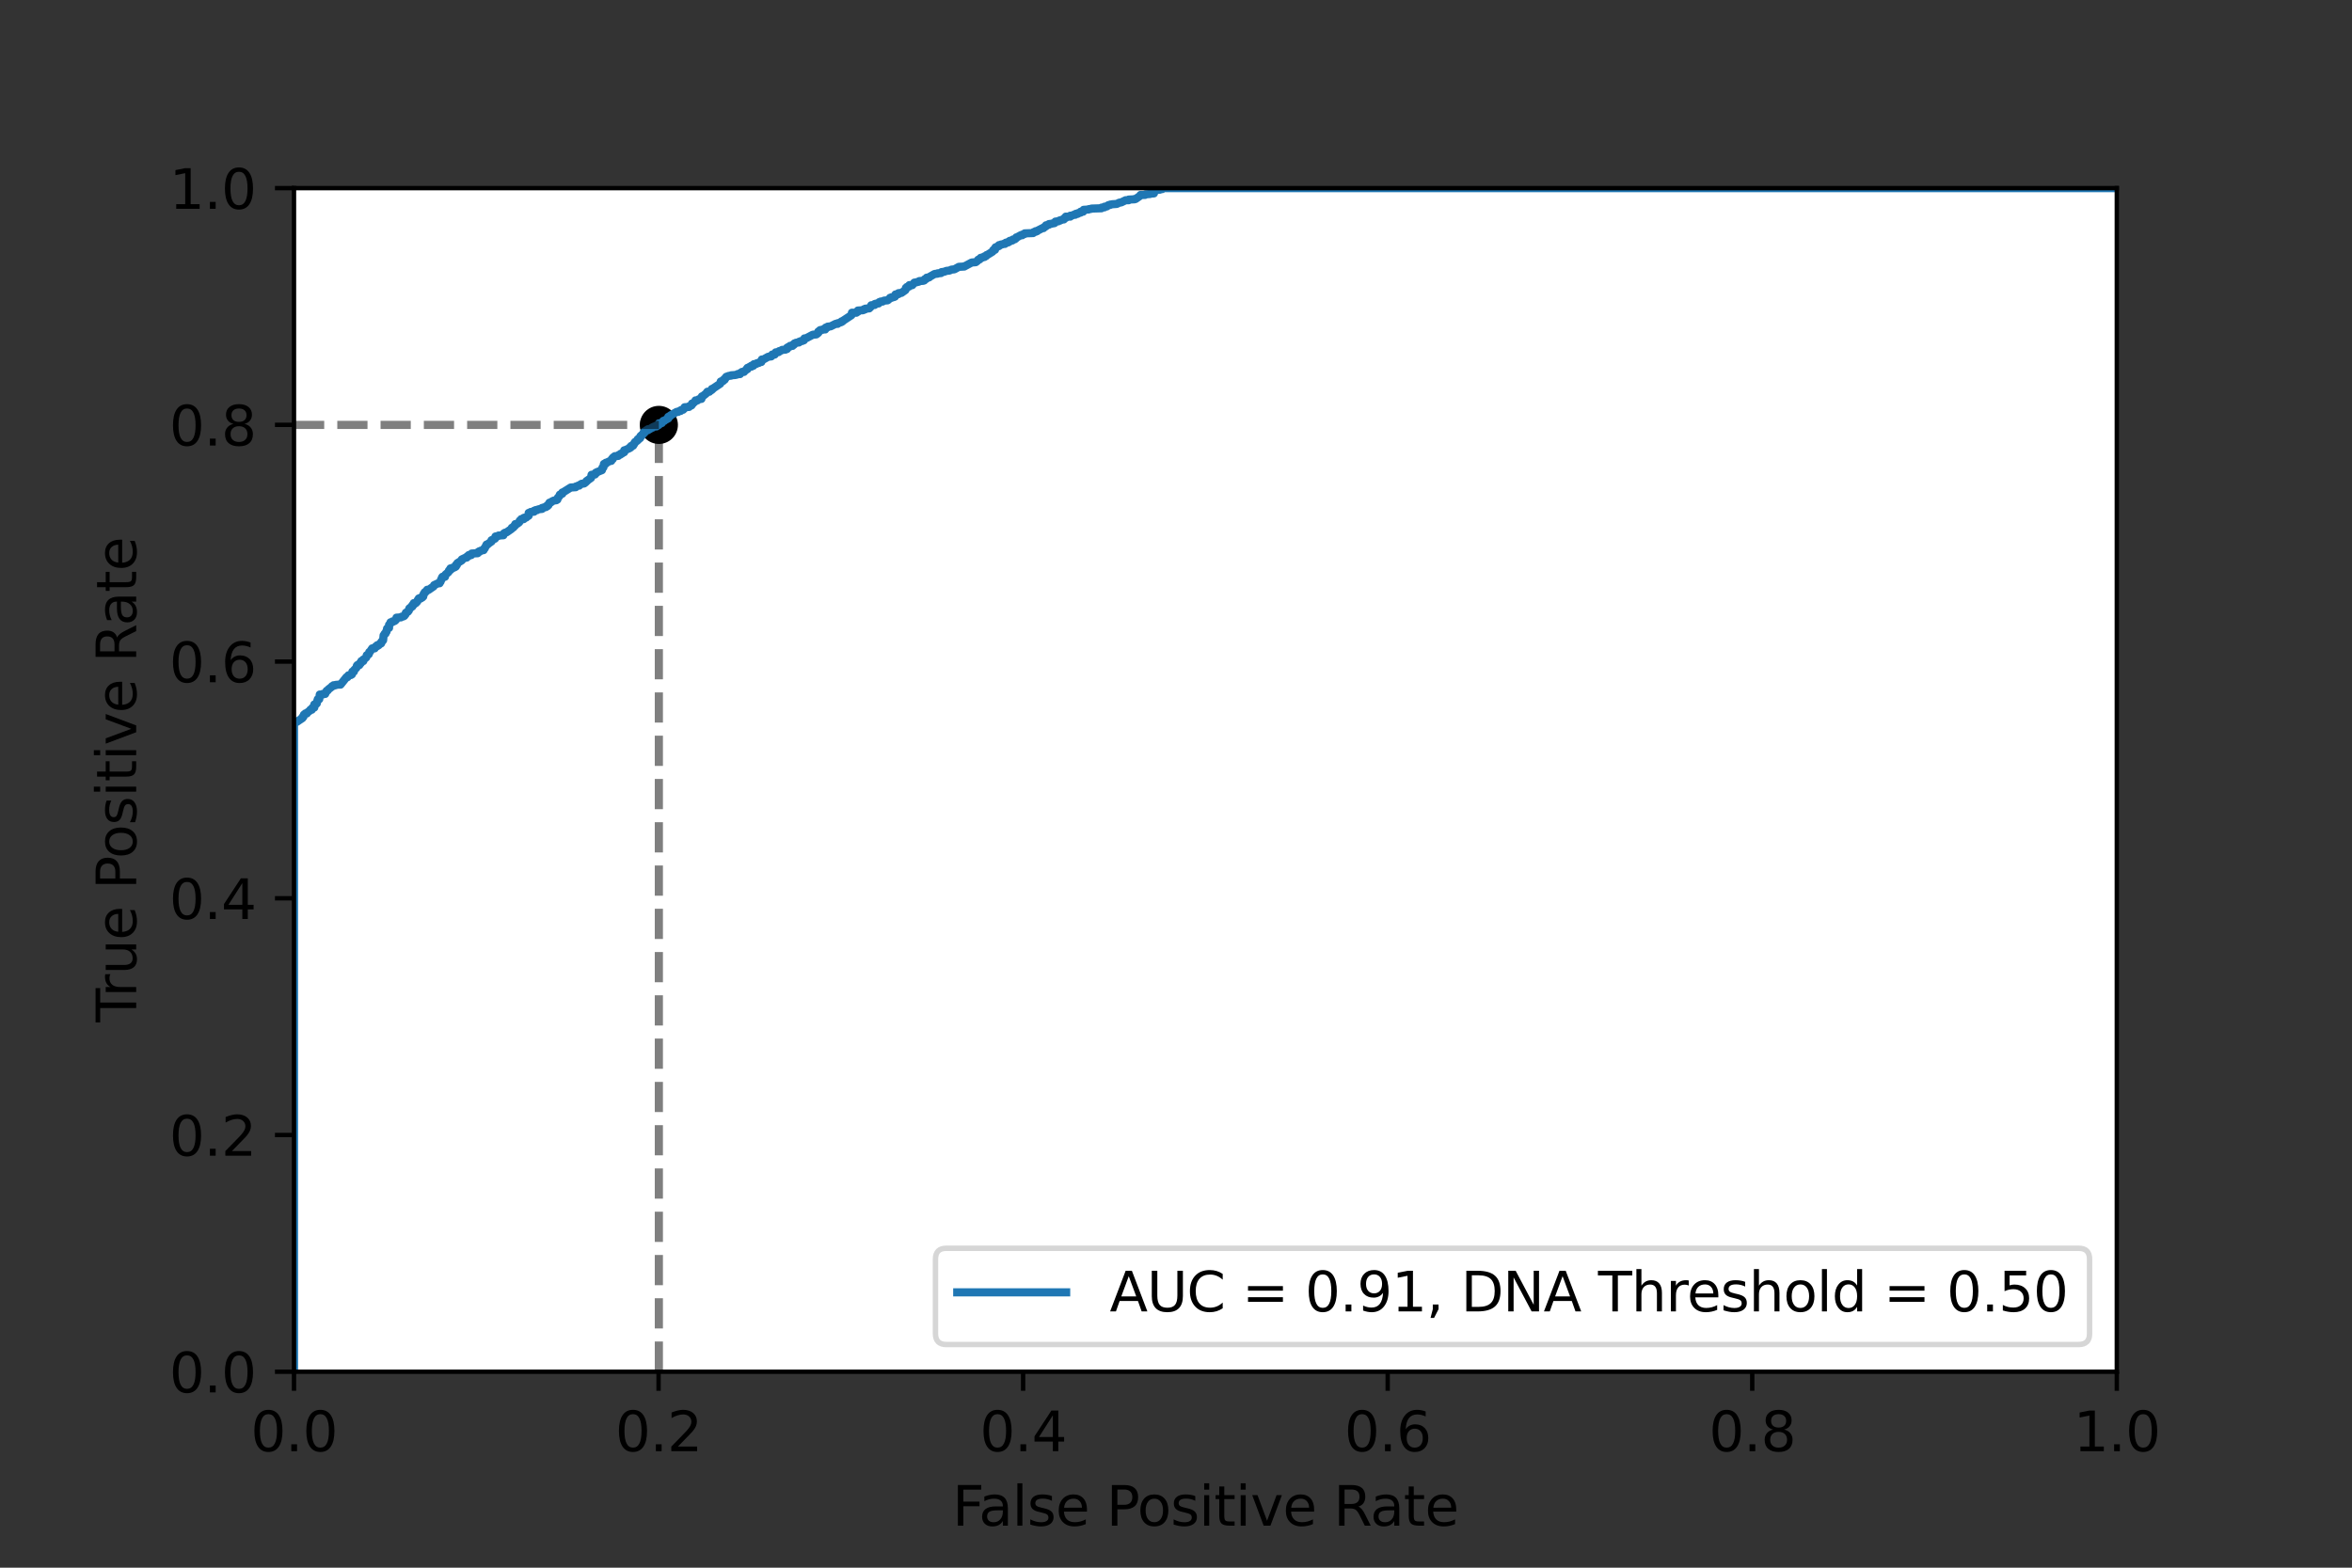 <?xml version="1.0" encoding="utf-8" standalone="no"?>
<!DOCTYPE svg PUBLIC "-//W3C//DTD SVG 1.1//EN"
  "http://www.w3.org/Graphics/SVG/1.1/DTD/svg11.dtd">
<svg xmlns:xlink="http://www.w3.org/1999/xlink" width="432pt" height="288pt" viewBox="0 0 432 288" xmlns="http://www.w3.org/2000/svg" version="1.1">
 <rect x="0" y="0" width="432" height="288" fill="#333333" stroke="none"/>
 <defs>
  <style type="text/css">*{stroke-linejoin: round; stroke-linecap: butt}</style>
 </defs>
 <g id="figure_1">
  <g id="patch_1">
   <path d="M 0 288 
L 432 288 
L 432 0 
L 0 0 
L 0 288 
z
" style="fill: none"/>
  </g>
  <g id="axes_1">
   <g id="patch_2">
    <path d="M 54 252 
L 388.8 252 
L 388.8 34.56 
L 54 34.56 
z
" style="fill: #ffffff"/>
   </g>
   <g id="PathCollection_1">
    <defs>
     <path id="m1222806eec" d="M 0 3 
C 0.796 3 1.559 2.684 2.121 2.121 
C 2.684 1.559 3 0.796 3 0 
C 3 -0.796 2.684 -1.559 2.121 -2.121 
C 1.559 -2.684 0.796 -3 0 -3 
C -0.796 -3 -1.559 -2.684 -2.121 -2.121 
C -2.684 -1.559 -3 -0.796 -3 0 
C -3 0.796 -2.684 1.559 -2.121 2.121 
C -1.559 2.684 -0.796 3 0 3 
z
" style="stroke: #000000"/>
    </defs>
    <g clip-path="url(#p4d7d9a1280)">
     <use xlink:href="#m1222806eec" x="121.015" y="78.059" style="stroke: #000000"/>
    </g>
   </g>
   <g id="matplotlib.axis_1">
    <g id="xtick_1">
     <g id="line2d_1">
      <defs>
       <path id="m4be8c4d45a" d="M 0 0 
L 0 3.5 
" style="stroke: #000000; stroke-width: 0.8"/>
      </defs>
      <g>
       <use xlink:href="#m4be8c4d45a" x="54" y="252" style="stroke: #000000; stroke-width: 0.8"/>
      </g>
     </g>
     <g id="text_1">
      <!-- 0.0 -->
      <g transform="translate(46.048 266.598)scale(0.1 -0.1)">
       <defs>
        <path id="DejaVuSans-30" d="M 2034 4250 
Q 1547 4250 1301 3770 
Q 1056 3291 1056 2328 
Q 1056 1369 1301 889 
Q 1547 409 2034 409 
Q 2525 409 2770 889 
Q 3016 1369 3016 2328 
Q 3016 3291 2770 3770 
Q 2525 4250 2034 4250 
z
M 2034 4750 
Q 2819 4750 3233 4129 
Q 3647 3509 3647 2328 
Q 3647 1150 3233 529 
Q 2819 -91 2034 -91 
Q 1250 -91 836 529 
Q 422 1150 422 2328 
Q 422 3509 836 4129 
Q 1250 4750 2034 4750 
z
" transform="scale(0.016)"/>
        <path id="DejaVuSans-2e" d="M 684 794 
L 1344 794 
L 1344 0 
L 684 0 
L 684 794 
z
" transform="scale(0.016)"/>
       </defs>
       <use xlink:href="#DejaVuSans-30"/>
       <use xlink:href="#DejaVuSans-2e" x="63.623"/>
       <use xlink:href="#DejaVuSans-30" x="95.41"/>
      </g>
     </g>
    </g>
    <g id="xtick_2">
     <g id="line2d_2">
      <g>
       <use xlink:href="#m4be8c4d45a" x="120.96" y="252" style="stroke: #000000; stroke-width: 0.8"/>
      </g>
     </g>
     <g id="text_2">
      <!-- 0.2 -->
      <g transform="translate(113.008 266.598)scale(0.1 -0.1)">
       <defs>
        <path id="DejaVuSans-32" d="M 1228 531 
L 3431 531 
L 3431 0 
L 469 0 
L 469 531 
Q 828 903 1448 1529 
Q 2069 2156 2228 2338 
Q 2531 2678 2651 2914 
Q 2772 3150 2772 3378 
Q 2772 3750 2511 3984 
Q 2250 4219 1831 4219 
Q 1534 4219 1204 4116 
Q 875 4013 500 3803 
L 500 4441 
Q 881 4594 1212 4672 
Q 1544 4750 1819 4750 
Q 2544 4750 2975 4387 
Q 3406 4025 3406 3419 
Q 3406 3131 3298 2873 
Q 3191 2616 2906 2266 
Q 2828 2175 2409 1742 
Q 1991 1309 1228 531 
z
" transform="scale(0.016)"/>
       </defs>
       <use xlink:href="#DejaVuSans-30"/>
       <use xlink:href="#DejaVuSans-2e" x="63.623"/>
       <use xlink:href="#DejaVuSans-32" x="95.41"/>
      </g>
     </g>
    </g>
    <g id="xtick_3">
     <g id="line2d_3">
      <g>
       <use xlink:href="#m4be8c4d45a" x="187.92" y="252" style="stroke: #000000; stroke-width: 0.8"/>
      </g>
     </g>
     <g id="text_3">
      <!-- 0.4 -->
      <g transform="translate(179.968 266.598)scale(0.1 -0.1)">
       <defs>
        <path id="DejaVuSans-34" d="M 2419 4116 
L 825 1625 
L 2419 1625 
L 2419 4116 
z
M 2253 4666 
L 3047 4666 
L 3047 1625 
L 3713 1625 
L 3713 1100 
L 3047 1100 
L 3047 0 
L 2419 0 
L 2419 1100 
L 313 1100 
L 313 1709 
L 2253 4666 
z
" transform="scale(0.016)"/>
       </defs>
       <use xlink:href="#DejaVuSans-30"/>
       <use xlink:href="#DejaVuSans-2e" x="63.623"/>
       <use xlink:href="#DejaVuSans-34" x="95.41"/>
      </g>
     </g>
    </g>
    <g id="xtick_4">
     <g id="line2d_4">
      <g>
       <use xlink:href="#m4be8c4d45a" x="254.88" y="252" style="stroke: #000000; stroke-width: 0.8"/>
      </g>
     </g>
     <g id="text_4">
      <!-- 0.6 -->
      <g transform="translate(246.928 266.598)scale(0.1 -0.1)">
       <defs>
        <path id="DejaVuSans-36" d="M 2113 2584 
Q 1688 2584 1439 2293 
Q 1191 2003 1191 1497 
Q 1191 994 1439 701 
Q 1688 409 2113 409 
Q 2538 409 2786 701 
Q 3034 994 3034 1497 
Q 3034 2003 2786 2293 
Q 2538 2584 2113 2584 
z
M 3366 4563 
L 3366 3988 
Q 3128 4100 2886 4159 
Q 2644 4219 2406 4219 
Q 1781 4219 1451 3797 
Q 1122 3375 1075 2522 
Q 1259 2794 1537 2939 
Q 1816 3084 2150 3084 
Q 2853 3084 3261 2657 
Q 3669 2231 3669 1497 
Q 3669 778 3244 343 
Q 2819 -91 2113 -91 
Q 1303 -91 875 529 
Q 447 1150 447 2328 
Q 447 3434 972 4092 
Q 1497 4750 2381 4750 
Q 2619 4750 2861 4703 
Q 3103 4656 3366 4563 
z
" transform="scale(0.016)"/>
       </defs>
       <use xlink:href="#DejaVuSans-30"/>
       <use xlink:href="#DejaVuSans-2e" x="63.623"/>
       <use xlink:href="#DejaVuSans-36" x="95.41"/>
      </g>
     </g>
    </g>
    <g id="xtick_5">
     <g id="line2d_5">
      <g>
       <use xlink:href="#m4be8c4d45a" x="321.84" y="252" style="stroke: #000000; stroke-width: 0.8"/>
      </g>
     </g>
     <g id="text_5">
      <!-- 0.8 -->
      <g transform="translate(313.888 266.598)scale(0.1 -0.1)">
       <defs>
        <path id="DejaVuSans-38" d="M 2034 2216 
Q 1584 2216 1326 1975 
Q 1069 1734 1069 1313 
Q 1069 891 1326 650 
Q 1584 409 2034 409 
Q 2484 409 2743 651 
Q 3003 894 3003 1313 
Q 3003 1734 2745 1975 
Q 2488 2216 2034 2216 
z
M 1403 2484 
Q 997 2584 770 2862 
Q 544 3141 544 3541 
Q 544 4100 942 4425 
Q 1341 4750 2034 4750 
Q 2731 4750 3128 4425 
Q 3525 4100 3525 3541 
Q 3525 3141 3298 2862 
Q 3072 2584 2669 2484 
Q 3125 2378 3379 2068 
Q 3634 1759 3634 1313 
Q 3634 634 3220 271 
Q 2806 -91 2034 -91 
Q 1263 -91 848 271 
Q 434 634 434 1313 
Q 434 1759 690 2068 
Q 947 2378 1403 2484 
z
M 1172 3481 
Q 1172 3119 1398 2916 
Q 1625 2713 2034 2713 
Q 2441 2713 2670 2916 
Q 2900 3119 2900 3481 
Q 2900 3844 2670 4047 
Q 2441 4250 2034 4250 
Q 1625 4250 1398 4047 
Q 1172 3844 1172 3481 
z
" transform="scale(0.016)"/>
       </defs>
       <use xlink:href="#DejaVuSans-30"/>
       <use xlink:href="#DejaVuSans-2e" x="63.623"/>
       <use xlink:href="#DejaVuSans-38" x="95.41"/>
      </g>
     </g>
    </g>
    <g id="xtick_6">
     <g id="line2d_6">
      <g>
       <use xlink:href="#m4be8c4d45a" x="388.8" y="252" style="stroke: #000000; stroke-width: 0.8"/>
      </g>
     </g>
     <g id="text_6">
      <!-- 1.0 -->
      <g transform="translate(380.848 266.598)scale(0.1 -0.1)">
       <defs>
        <path id="DejaVuSans-31" d="M 794 531 
L 1825 531 
L 1825 4091 
L 703 3866 
L 703 4441 
L 1819 4666 
L 2450 4666 
L 2450 531 
L 3481 531 
L 3481 0 
L 794 0 
L 794 531 
z
" transform="scale(0.016)"/>
       </defs>
       <use xlink:href="#DejaVuSans-31"/>
       <use xlink:href="#DejaVuSans-2e" x="63.623"/>
       <use xlink:href="#DejaVuSans-30" x="95.41"/>
      </g>
     </g>
    </g>
    <g id="text_7">
     <!-- False Positive Rate -->
     <g transform="translate(174.934 280.277)scale(0.1 -0.1)">
      <defs>
       <path id="DejaVuSans-46" d="M 628 4666 
L 3309 4666 
L 3309 4134 
L 1259 4134 
L 1259 2759 
L 3109 2759 
L 3109 2228 
L 1259 2228 
L 1259 0 
L 628 0 
L 628 4666 
z
" transform="scale(0.016)"/>
       <path id="DejaVuSans-61" d="M 2194 1759 
Q 1497 1759 1228 1600 
Q 959 1441 959 1056 
Q 959 750 1161 570 
Q 1363 391 1709 391 
Q 2188 391 2477 730 
Q 2766 1069 2766 1631 
L 2766 1759 
L 2194 1759 
z
M 3341 1997 
L 3341 0 
L 2766 0 
L 2766 531 
Q 2569 213 2275 61 
Q 1981 -91 1556 -91 
Q 1019 -91 701 211 
Q 384 513 384 1019 
Q 384 1609 779 1909 
Q 1175 2209 1959 2209 
L 2766 2209 
L 2766 2266 
Q 2766 2663 2505 2880 
Q 2244 3097 1772 3097 
Q 1472 3097 1187 3025 
Q 903 2953 641 2809 
L 641 3341 
Q 956 3463 1253 3523 
Q 1550 3584 1831 3584 
Q 2591 3584 2966 3190 
Q 3341 2797 3341 1997 
z
" transform="scale(0.016)"/>
       <path id="DejaVuSans-6c" d="M 603 4863 
L 1178 4863 
L 1178 0 
L 603 0 
L 603 4863 
z
" transform="scale(0.016)"/>
       <path id="DejaVuSans-73" d="M 2834 3397 
L 2834 2853 
Q 2591 2978 2328 3040 
Q 2066 3103 1784 3103 
Q 1356 3103 1142 2972 
Q 928 2841 928 2578 
Q 928 2378 1081 2264 
Q 1234 2150 1697 2047 
L 1894 2003 
Q 2506 1872 2764 1633 
Q 3022 1394 3022 966 
Q 3022 478 2636 193 
Q 2250 -91 1575 -91 
Q 1294 -91 989 -36 
Q 684 19 347 128 
L 347 722 
Q 666 556 975 473 
Q 1284 391 1588 391 
Q 1994 391 2212 530 
Q 2431 669 2431 922 
Q 2431 1156 2273 1281 
Q 2116 1406 1581 1522 
L 1381 1569 
Q 847 1681 609 1914 
Q 372 2147 372 2553 
Q 372 3047 722 3315 
Q 1072 3584 1716 3584 
Q 2034 3584 2315 3537 
Q 2597 3491 2834 3397 
z
" transform="scale(0.016)"/>
       <path id="DejaVuSans-65" d="M 3597 1894 
L 3597 1613 
L 953 1613 
Q 991 1019 1311 708 
Q 1631 397 2203 397 
Q 2534 397 2845 478 
Q 3156 559 3463 722 
L 3463 178 
Q 3153 47 2828 -22 
Q 2503 -91 2169 -91 
Q 1331 -91 842 396 
Q 353 884 353 1716 
Q 353 2575 817 3079 
Q 1281 3584 2069 3584 
Q 2775 3584 3186 3129 
Q 3597 2675 3597 1894 
z
M 3022 2063 
Q 3016 2534 2758 2815 
Q 2500 3097 2075 3097 
Q 1594 3097 1305 2825 
Q 1016 2553 972 2059 
L 3022 2063 
z
" transform="scale(0.016)"/>
       <path id="DejaVuSans-20" transform="scale(0.016)"/>
       <path id="DejaVuSans-50" d="M 1259 4147 
L 1259 2394 
L 2053 2394 
Q 2494 2394 2734 2622 
Q 2975 2850 2975 3272 
Q 2975 3691 2734 3919 
Q 2494 4147 2053 4147 
L 1259 4147 
z
M 628 4666 
L 2053 4666 
Q 2838 4666 3239 4311 
Q 3641 3956 3641 3272 
Q 3641 2581 3239 2228 
Q 2838 1875 2053 1875 
L 1259 1875 
L 1259 0 
L 628 0 
L 628 4666 
z
" transform="scale(0.016)"/>
       <path id="DejaVuSans-6f" d="M 1959 3097 
Q 1497 3097 1228 2736 
Q 959 2375 959 1747 
Q 959 1119 1226 758 
Q 1494 397 1959 397 
Q 2419 397 2687 759 
Q 2956 1122 2956 1747 
Q 2956 2369 2687 2733 
Q 2419 3097 1959 3097 
z
M 1959 3584 
Q 2709 3584 3137 3096 
Q 3566 2609 3566 1747 
Q 3566 888 3137 398 
Q 2709 -91 1959 -91 
Q 1206 -91 779 398 
Q 353 888 353 1747 
Q 353 2609 779 3096 
Q 1206 3584 1959 3584 
z
" transform="scale(0.016)"/>
       <path id="DejaVuSans-69" d="M 603 3500 
L 1178 3500 
L 1178 0 
L 603 0 
L 603 3500 
z
M 603 4863 
L 1178 4863 
L 1178 4134 
L 603 4134 
L 603 4863 
z
" transform="scale(0.016)"/>
       <path id="DejaVuSans-74" d="M 1172 4494 
L 1172 3500 
L 2356 3500 
L 2356 3053 
L 1172 3053 
L 1172 1153 
Q 1172 725 1289 603 
Q 1406 481 1766 481 
L 2356 481 
L 2356 0 
L 1766 0 
Q 1100 0 847 248 
Q 594 497 594 1153 
L 594 3053 
L 172 3053 
L 172 3500 
L 594 3500 
L 594 4494 
L 1172 4494 
z
" transform="scale(0.016)"/>
       <path id="DejaVuSans-76" d="M 191 3500 
L 800 3500 
L 1894 563 
L 2988 3500 
L 3597 3500 
L 2284 0 
L 1503 0 
L 191 3500 
z
" transform="scale(0.016)"/>
       <path id="DejaVuSans-52" d="M 2841 2188 
Q 3044 2119 3236 1894 
Q 3428 1669 3622 1275 
L 4263 0 
L 3584 0 
L 2988 1197 
Q 2756 1666 2539 1819 
Q 2322 1972 1947 1972 
L 1259 1972 
L 1259 0 
L 628 0 
L 628 4666 
L 2053 4666 
Q 2853 4666 3247 4331 
Q 3641 3997 3641 3322 
Q 3641 2881 3436 2590 
Q 3231 2300 2841 2188 
z
M 1259 4147 
L 1259 2491 
L 2053 2491 
Q 2509 2491 2742 2702 
Q 2975 2913 2975 3322 
Q 2975 3731 2742 3939 
Q 2509 4147 2053 4147 
L 1259 4147 
z
" transform="scale(0.016)"/>
      </defs>
      <use xlink:href="#DejaVuSans-46"/>
      <use xlink:href="#DejaVuSans-61" x="48.395"/>
      <use xlink:href="#DejaVuSans-6c" x="109.674"/>
      <use xlink:href="#DejaVuSans-73" x="137.457"/>
      <use xlink:href="#DejaVuSans-65" x="189.557"/>
      <use xlink:href="#DejaVuSans-20" x="251.08"/>
      <use xlink:href="#DejaVuSans-50" x="282.867"/>
      <use xlink:href="#DejaVuSans-6f" x="339.545"/>
      <use xlink:href="#DejaVuSans-73" x="400.727"/>
      <use xlink:href="#DejaVuSans-69" x="452.826"/>
      <use xlink:href="#DejaVuSans-74" x="480.609"/>
      <use xlink:href="#DejaVuSans-69" x="519.818"/>
      <use xlink:href="#DejaVuSans-76" x="547.602"/>
      <use xlink:href="#DejaVuSans-65" x="606.781"/>
      <use xlink:href="#DejaVuSans-20" x="668.305"/>
      <use xlink:href="#DejaVuSans-52" x="700.092"/>
      <use xlink:href="#DejaVuSans-61" x="767.324"/>
      <use xlink:href="#DejaVuSans-74" x="828.604"/>
      <use xlink:href="#DejaVuSans-65" x="867.812"/>
     </g>
    </g>
   </g>
   <g id="matplotlib.axis_2">
    <g id="ytick_1">
     <g id="line2d_7">
      <defs>
       <path id="m030c8f186b" d="M 0 0 
L -3.5 0 
" style="stroke: #000000; stroke-width: 0.8"/>
      </defs>
      <g>
       <use xlink:href="#m030c8f186b" x="54" y="252" style="stroke: #000000; stroke-width: 0.8"/>
      </g>
     </g>
     <g id="text_8">
      <!-- 0.0 -->
      <g transform="translate(31.097 255.799)scale(0.1 -0.1)">
       <use xlink:href="#DejaVuSans-30"/>
       <use xlink:href="#DejaVuSans-2e" x="63.623"/>
       <use xlink:href="#DejaVuSans-30" x="95.41"/>
      </g>
     </g>
    </g>
    <g id="ytick_2">
     <g id="line2d_8">
      <g>
       <use xlink:href="#m030c8f186b" x="54" y="208.512" style="stroke: #000000; stroke-width: 0.8"/>
      </g>
     </g>
     <g id="text_9">
      <!-- 0.2 -->
      <g transform="translate(31.097 212.311)scale(0.1 -0.1)">
       <use xlink:href="#DejaVuSans-30"/>
       <use xlink:href="#DejaVuSans-2e" x="63.623"/>
       <use xlink:href="#DejaVuSans-32" x="95.41"/>
      </g>
     </g>
    </g>
    <g id="ytick_3">
     <g id="line2d_9">
      <g>
       <use xlink:href="#m030c8f186b" x="54" y="165.024" style="stroke: #000000; stroke-width: 0.8"/>
      </g>
     </g>
     <g id="text_10">
      <!-- 0.4 -->
      <g transform="translate(31.097 168.823)scale(0.1 -0.1)">
       <use xlink:href="#DejaVuSans-30"/>
       <use xlink:href="#DejaVuSans-2e" x="63.623"/>
       <use xlink:href="#DejaVuSans-34" x="95.41"/>
      </g>
     </g>
    </g>
    <g id="ytick_4">
     <g id="line2d_10">
      <g>
       <use xlink:href="#m030c8f186b" x="54" y="121.536" style="stroke: #000000; stroke-width: 0.8"/>
      </g>
     </g>
     <g id="text_11">
      <!-- 0.6 -->
      <g transform="translate(31.097 125.335)scale(0.1 -0.1)">
       <use xlink:href="#DejaVuSans-30"/>
       <use xlink:href="#DejaVuSans-2e" x="63.623"/>
       <use xlink:href="#DejaVuSans-36" x="95.41"/>
      </g>
     </g>
    </g>
    <g id="ytick_5">
     <g id="line2d_11">
      <g>
       <use xlink:href="#m030c8f186b" x="54" y="78.048" style="stroke: #000000; stroke-width: 0.8"/>
      </g>
     </g>
     <g id="text_12">
      <!-- 0.8 -->
      <g transform="translate(31.097 81.847)scale(0.1 -0.1)">
       <use xlink:href="#DejaVuSans-30"/>
       <use xlink:href="#DejaVuSans-2e" x="63.623"/>
       <use xlink:href="#DejaVuSans-38" x="95.41"/>
      </g>
     </g>
    </g>
    <g id="ytick_6">
     <g id="line2d_12">
      <g>
       <use xlink:href="#m030c8f186b" x="54" y="34.56" style="stroke: #000000; stroke-width: 0.8"/>
      </g>
     </g>
     <g id="text_13">
      <!-- 1.0 -->
      <g transform="translate(31.097 38.359)scale(0.1 -0.1)">
       <use xlink:href="#DejaVuSans-31"/>
       <use xlink:href="#DejaVuSans-2e" x="63.623"/>
       <use xlink:href="#DejaVuSans-30" x="95.41"/>
      </g>
     </g>
    </g>
    <g id="text_14">
     <!-- True Positive Rate -->
     <g transform="translate(25.017 187.81)rotate(-90)scale(0.1 -0.1)">
      <defs>
       <path id="DejaVuSans-54" d="M -19 4666 
L 3928 4666 
L 3928 4134 
L 2272 4134 
L 2272 0 
L 1638 0 
L 1638 4134 
L -19 4134 
L -19 4666 
z
" transform="scale(0.016)"/>
       <path id="DejaVuSans-72" d="M 2631 2963 
Q 2534 3019 2420 3045 
Q 2306 3072 2169 3072 
Q 1681 3072 1420 2755 
Q 1159 2438 1159 1844 
L 1159 0 
L 581 0 
L 581 3500 
L 1159 3500 
L 1159 2956 
Q 1341 3275 1631 3429 
Q 1922 3584 2338 3584 
Q 2397 3584 2469 3576 
Q 2541 3569 2628 3553 
L 2631 2963 
z
" transform="scale(0.016)"/>
       <path id="DejaVuSans-75" d="M 544 1381 
L 544 3500 
L 1119 3500 
L 1119 1403 
Q 1119 906 1312 657 
Q 1506 409 1894 409 
Q 2359 409 2629 706 
Q 2900 1003 2900 1516 
L 2900 3500 
L 3475 3500 
L 3475 0 
L 2900 0 
L 2900 538 
Q 2691 219 2414 64 
Q 2138 -91 1772 -91 
Q 1169 -91 856 284 
Q 544 659 544 1381 
z
M 1991 3584 
L 1991 3584 
z
" transform="scale(0.016)"/>
      </defs>
      <use xlink:href="#DejaVuSans-54"/>
      <use xlink:href="#DejaVuSans-72" x="46.334"/>
      <use xlink:href="#DejaVuSans-75" x="87.447"/>
      <use xlink:href="#DejaVuSans-65" x="150.826"/>
      <use xlink:href="#DejaVuSans-20" x="212.35"/>
      <use xlink:href="#DejaVuSans-50" x="244.137"/>
      <use xlink:href="#DejaVuSans-6f" x="300.814"/>
      <use xlink:href="#DejaVuSans-73" x="361.996"/>
      <use xlink:href="#DejaVuSans-69" x="414.096"/>
      <use xlink:href="#DejaVuSans-74" x="441.879"/>
      <use xlink:href="#DejaVuSans-69" x="481.088"/>
      <use xlink:href="#DejaVuSans-76" x="508.871"/>
      <use xlink:href="#DejaVuSans-65" x="568.051"/>
      <use xlink:href="#DejaVuSans-20" x="629.574"/>
      <use xlink:href="#DejaVuSans-52" x="661.361"/>
      <use xlink:href="#DejaVuSans-61" x="728.594"/>
      <use xlink:href="#DejaVuSans-74" x="789.873"/>
      <use xlink:href="#DejaVuSans-65" x="829.082"/>
     </g>
    </g>
   </g>
   <g id="line2d_13">
    <path d="M 54 252 
L 54 132.889 
L 54.091 132.889 
L 55.546 131.921 
L 55.546 131.75 
L 55.637 131.75 
L 55.728 131.693 
L 55.819 131.295 
L 56.091 131.124 
L 56.091 131.067 
L 56.364 131.067 
L 56.364 130.953 
L 56.91 130.555 
L 57.001 130.384 
L 57.273 130.384 
L 57.273 130.327 
L 57.364 130.042 
L 57.728 129.985 
L 57.728 129.416 
L 58.001 129.416 
L 58.001 129.302 
L 58.092 129.302 
L 58.183 129.245 
L 58.274 128.733 
L 58.365 128.733 
L 58.365 128.448 
L 58.637 128.448 
L 58.728 127.594 
L 59.274 127.594 
L 59.274 127.48 
L 59.729 127.48 
L 59.91 127.082 
L 60.001 126.911 
L 60.183 126.854 
L 60.274 126.683 
L 61.002 126.114 
L 61.002 126.057 
L 61.274 126 
L 61.274 125.886 
L 61.638 125.886 
L 61.638 125.829 
L 62.184 125.772 
L 62.547 125.772 
L 63.638 124.406 
L 63.82 124.406 
L 63.911 124.178 
L 64.002 124.178 
L 64.002 124.064 
L 64.457 124.007 
L 64.457 123.893 
L 64.639 123.893 
L 64.639 123.836 
L 64.73 123.381 
L 65.002 123.381 
L 65.093 123.039 
L 65.457 122.698 
L 65.548 122.299 
L 65.639 122.299 
L 65.639 122.185 
L 65.73 122.185 
L 66.003 122.185 
L 66.094 121.843 
L 66.275 121.843 
L 66.275 121.787 
L 66.366 121.445 
L 66.73 121.445 
L 66.73 121.16 
L 66.821 121.16 
L 67.276 120.762 
L 67.367 120.363 
L 67.548 120.306 
L 67.548 120.249 
L 67.639 120.249 
L 67.73 120.192 
L 67.821 119.794 
L 67.912 119.794 
L 68.367 119.111 
L 68.821 119.111 
L 68.912 118.883 
L 69.003 118.883 
L 69.003 118.769 
L 69.276 118.712 
L 69.276 118.541 
L 69.549 118.541 
L 69.64 118.37 
L 69.731 118.37 
L 69.822 118.2 
L 70.003 118.2 
L 70.094 117.858 
L 70.185 117.858 
L 70.276 117.63 
L 70.367 117.63 
L 70.458 116.719 
L 70.549 116.662 
L 70.64 116.435 
L 70.822 116.378 
L 70.913 116.036 
L 71.004 116.036 
L 71.004 115.979 
L 71.095 115.467 
L 71.458 115.353 
L 71.458 114.783 
L 71.549 114.783 
L 71.64 114.613 
L 71.731 114.328 
L 72.095 114.271 
L 72.095 114.157 
L 72.186 114.157 
L 72.459 114.1 
L 72.459 114.043 
L 72.549 114.043 
L 72.731 113.872 
L 72.822 113.474 
L 73.641 113.417 
L 73.732 113.303 
L 74.095 113.246 
L 74.277 113.132 
L 74.368 112.904 
L 74.459 112.904 
L 74.55 112.563 
L 74.732 112.506 
L 74.823 112.392 
L 74.914 112.392 
L 74.914 112.278 
L 75.005 112.278 
L 75.095 112.164 
L 75.186 111.766 
L 75.368 111.709 
L 75.55 111.538 
L 75.55 111.424 
L 75.732 111.424 
L 75.823 111.082 
L 76.005 111.082 
L 76.005 111.026 
L 76.005 110.798 
L 76.096 110.798 
L 76.368 110.798 
L 76.641 110.513 
L 76.732 110.228 
L 76.823 110.228 
L 76.823 110.171 
L 76.914 109.944 
L 77.278 109.944 
L 77.278 109.887 
L 77.278 109.773 
L 77.369 109.773 
L 77.551 109.773 
L 77.551 109.659 
L 77.641 109.659 
L 77.732 109.602 
L 77.823 109.09 
L 77.914 109.09 
L 78.005 108.805 
L 78.187 108.748 
L 78.278 108.577 
L 78.369 108.577 
L 78.46 108.35 
L 78.733 108.35 
L 79.642 107.723 
L 79.733 107.495 
L 80.46 107.154 
L 80.733 107.154 
L 80.733 107.097 
L 80.915 106.869 
L 81.006 106.471 
L 81.097 106.471 
L 81.188 106.072 
L 81.279 106.072 
L 81.279 105.958 
L 81.37 105.958 
L 81.733 105.958 
L 81.824 105.56 
L 82.37 105.104 
L 82.461 104.819 
L 82.552 104.819 
L 82.552 104.706 
L 82.734 104.706 
L 82.734 104.421 
L 82.824 104.421 
L 83.097 104.421 
L 83.097 104.307 
L 83.461 104.25 
L 83.734 104.079 
L 83.734 103.795 
L 83.916 103.795 
L 84.007 103.453 
L 84.825 102.941 
L 84.825 102.77 
L 85.552 102.428 
L 85.734 102.428 
L 85.825 102.2 
L 86.098 102.143 
L 86.098 101.973 
L 86.553 101.973 
L 86.553 101.916 
L 86.643 101.688 
L 87.735 101.631 
L 87.826 101.403 
L 88.007 101.403 
L 88.007 101.289 
L 88.28 101.232 
L 88.28 101.176 
L 88.371 101.176 
L 88.462 101.119 
L 88.826 101.062 
L 88.917 100.777 
L 89.008 100.777 
L 89.099 100.606 
L 89.28 100.208 
L 89.371 100.037 
L 89.553 100.037 
L 89.553 99.98 
L 90.281 99.467 
L 90.281 99.24 
L 90.917 98.955 
L 91.008 98.556 
L 91.463 98.5 
L 91.554 98.386 
L 92.463 98.329 
L 92.554 97.987 
L 92.736 97.93 
L 92.736 97.873 
L 93.008 97.816 
L 93.918 97.19 
L 94.009 96.962 
L 94.281 96.905 
L 94.372 96.678 
L 94.554 96.621 
L 94.645 96.279 
L 95.009 96.222 
L 95.373 95.937 
L 95.464 95.653 
L 95.645 95.596 
L 95.736 95.368 
L 96.191 95.368 
L 96.191 95.14 
L 96.282 95.14 
L 96.373 95.083 
L 96.646 95.083 
L 96.646 95.026 
L 97.1 94.742 
L 97.1 94.229 
L 97.373 94.229 
L 97.464 94.059 
L 98.1 94.002 
L 98.1 93.831 
L 98.373 93.774 
L 98.373 93.717 
L 98.464 93.717 
L 98.646 93.717 
L 98.646 93.66 
L 99.01 93.546 
L 99.555 93.489 
L 99.555 93.318 
L 99.919 93.261 
L 99.919 93.204 
L 100.283 93.148 
L 100.374 92.977 
L 100.556 92.977 
L 100.556 92.806 
L 100.737 92.806 
L 100.737 92.749 
L 100.828 92.635 
L 100.919 92.35 
L 101.192 92.293 
L 101.283 92.18 
L 101.738 91.952 
L 102.192 91.895 
L 102.283 91.781 
L 102.374 91.781 
L 102.465 91.439 
L 102.738 91.155 
L 102.829 90.87 
L 103.011 90.813 
L 103.102 90.699 
L 103.283 90.699 
L 103.283 90.472 
L 103.374 90.472 
L 104.829 89.561 
L 105.739 89.504 
L 105.739 89.39 
L 105.829 89.39 
L 106.193 89.219 
L 106.375 89.219 
L 106.375 89.162 
L 106.83 88.877 
L 107.284 88.82 
L 107.284 88.763 
L 107.375 88.763 
L 107.648 88.536 
L 107.739 88.365 
L 107.83 88.365 
L 107.83 88.308 
L 108.557 87.796 
L 108.648 87.226 
L 109.285 87.169 
L 109.376 86.885 
L 109.558 86.885 
L 109.558 86.771 
L 110.558 86.372 
L 110.649 85.917 
L 110.831 85.86 
L 110.921 85.233 
L 111.012 85.176 
L 111.285 85.176 
L 111.285 85.006 
L 111.376 85.006 
L 112.104 84.664 
L 112.285 84.664 
L 112.376 84.322 
L 112.558 84.322 
L 112.558 84.095 
L 112.922 83.81 
L 113.558 83.753 
L 113.649 83.582 
L 113.922 83.525 
L 114.013 83.354 
L 114.195 83.354 
L 114.195 83.298 
L 114.65 83.07 
L 114.65 82.728 
L 114.74 82.728 
L 115.65 82.33 
L 115.65 82.216 
L 115.832 82.216 
L 115.832 82.159 
L 115.923 81.931 
L 116.286 81.874 
L 116.377 81.589 
L 116.468 81.589 
L 116.559 81.305 
L 116.65 81.305 
L 116.65 81.191 
L 116.741 81.191 
L 117.105 80.906 
L 117.105 80.735 
L 117.286 80.735 
L 117.286 80.565 
L 117.559 80.508 
L 117.65 80.109 
L 117.832 80.109 
L 117.832 79.938 
L 117.923 79.938 
L 118.196 79.654 
L 118.196 79.483 
L 118.378 79.483 
L 118.378 79.255 
L 118.65 79.198 
L 118.741 79.027 
L 119.014 79.027 
L 119.014 78.856 
L 119.287 78.856 
L 119.742 78.572 
L 119.832 78.572 
L 119.832 78.515 
L 120.196 78.344 
L 120.56 78.344 
L 120.56 78.173 
L 120.833 78.173 
L 120.833 78.059 
L 121.015 78.059 
L 121.015 77.775 
L 121.56 77.718 
L 121.651 77.547 
L 121.833 77.376 
L 121.833 77.319 
L 122.015 77.319 
L 122.015 77.262 
L 122.742 76.864 
L 122.742 76.579 
L 123.015 76.522 
L 123.106 76.351 
L 123.197 76.351 
L 123.197 76.294 
L 124.288 75.668 
L 124.561 75.668 
L 124.561 75.611 
L 124.834 75.497 
L 125.015 75.497 
L 125.106 75.326 
L 125.47 75.27 
L 125.561 75.099 
L 125.652 75.099 
L 125.743 74.814 
L 126.561 74.757 
L 126.561 74.643 
L 127.016 74.472 
L 127.107 74.131 
L 127.289 74.131 
L 127.289 74.074 
L 127.652 73.789 
L 127.743 73.561 
L 128.107 73.561 
L 128.107 73.504 
L 128.38 73.334 
L 128.834 73.277 
L 128.925 72.821 
L 129.107 72.764 
L 129.744 72.252 
L 129.835 72.081 
L 129.926 72.081 
L 129.926 71.967 
L 130.289 71.967 
L 130.289 71.91 
L 130.562 71.739 
L 130.744 71.626 
L 130.744 71.455 
L 130.926 71.455 
L 130.926 71.398 
L 132.29 70.487 
L 132.381 70.088 
L 132.744 70.031 
L 132.835 69.974 
L 132.835 69.804 
L 133.108 69.747 
L 133.199 69.462 
L 133.29 69.462 
L 133.381 69.234 
L 133.836 69.063 
L 134.29 69.007 
L 134.29 68.95 
L 135.018 68.893 
L 135.29 68.836 
L 135.472 68.779 
L 135.472 68.722 
L 135.927 68.722 
L 136.018 68.494 
L 136.2 68.437 
L 136.291 68.323 
L 136.654 68.323 
L 136.654 68.266 
L 137.018 67.982 
L 137.109 67.811 
L 137.291 67.811 
L 137.291 67.583 
L 137.382 67.583 
L 137.745 67.355 
L 138.018 67.355 
L 138.018 67.185 
L 138.382 67.185 
L 138.382 67.128 
L 138.473 67.071 
L 138.473 66.9 
L 138.928 66.843 
L 139.018 66.729 
L 139.382 66.672 
L 139.473 66.558 
L 139.655 66.501 
L 139.837 66.501 
L 139.837 66.444 
L 139.928 66.046 
L 140.201 66.046 
L 141.11 65.533 
L 141.655 65.476 
L 141.837 65.306 
L 141.837 65.135 
L 142.292 65.135 
L 142.292 65.078 
L 142.474 64.907 
L 142.474 64.736 
L 143.019 64.679 
L 143.11 64.509 
L 143.383 64.452 
L 143.656 64.281 
L 144.292 64.224 
L 144.383 64.11 
L 144.565 64.11 
L 144.565 63.882 
L 144.747 63.882 
L 144.747 63.768 
L 145.02 63.711 
L 145.111 63.541 
L 145.565 63.541 
L 145.656 63.313 
L 145.838 63.313 
L 145.929 63.085 
L 146.202 63.028 
L 146.202 62.971 
L 146.747 62.914 
L 146.747 62.8 
L 147.02 62.744 
L 147.02 62.687 
L 147.384 62.63 
L 147.384 62.573 
L 147.657 62.516 
L 147.748 62.174 
L 148.111 62.117 
L 149.293 61.491 
L 149.93 61.434 
L 149.93 61.377 
L 150.021 61.377 
L 150.294 61.149 
L 150.294 60.922 
L 150.476 60.922 
L 150.566 60.694 
L 150.657 60.637 
L 151.112 60.58 
L 151.112 60.523 
L 151.567 60.523 
L 151.658 60.181 
L 152.021 60.124 
L 152.021 60.011 
L 152.567 59.954 
L 153.476 59.498 
L 153.84 59.498 
L 153.84 59.384 
L 153.931 59.384 
L 154.567 59.157 
L 154.567 59.043 
L 154.749 59.043 
L 154.749 58.986 
L 156.386 57.904 
L 156.477 57.448 
L 157.295 57.448 
L 157.295 57.335 
L 157.386 57.335 
L 157.568 57.278 
L 157.568 57.05 
L 158.477 56.993 
L 158.477 56.936 
L 158.659 56.936 
L 158.659 56.822 
L 158.932 56.822 
L 158.932 56.708 
L 159.659 56.651 
L 159.75 56.481 
L 159.841 56.481 
L 159.841 56.367 
L 159.932 56.367 
L 160.023 56.253 
L 160.023 56.082 
L 160.66 56.025 
L 160.66 55.854 
L 160.75 55.854 
L 160.841 55.797 
L 161.387 55.74 
L 161.478 55.513 
L 161.66 55.456 
L 161.751 55.399 
L 162.114 55.399 
L 162.114 55.342 
L 162.387 55.228 
L 163.024 55.171 
L 163.024 55.114 
L 163.115 55.114 
L 163.478 54.772 
L 163.478 54.715 
L 163.569 54.715 
L 163.751 54.715 
L 163.751 54.602 
L 164.115 54.602 
L 164.388 54.488 
L 164.479 54.089 
L 165.024 54.032 
L 165.024 53.861 
L 165.57 53.804 
L 166.297 53.292 
L 166.388 52.894 
L 166.57 52.894 
L 166.57 52.723 
L 166.934 52.666 
L 167.025 52.609 
L 167.025 52.381 
L 167.57 52.381 
L 167.934 51.926 
L 168.298 51.869 
L 168.479 51.812 
L 168.752 51.755 
L 168.843 51.641 
L 169.571 51.584 
L 169.571 51.527 
L 169.752 51.527 
L 169.843 51.299 
L 170.116 51.242 
L 170.207 51.015 
L 170.662 50.958 
L 170.662 50.901 
L 171.662 50.331 
L 172.207 50.274 
L 172.207 50.218 
L 172.844 50.161 
L 172.935 49.99 
L 173.39 49.933 
L 173.844 49.762 
L 174.39 49.705 
L 174.754 49.534 
L 175.299 49.477 
L 176.117 49.022 
L 177.118 48.965 
L 177.118 48.908 
L 177.209 48.908 
L 178.482 48.225 
L 179.209 48.168 
L 179.209 48.111 
L 179.3 48.111 
L 179.573 47.883 
L 179.664 47.712 
L 179.936 47.655 
L 180.027 47.485 
L 180.118 47.485 
L 180.118 47.371 
L 180.482 47.314 
L 180.482 47.257 
L 180.846 47.2 
L 180.846 47.086 
L 181.119 47.029 
L 181.209 46.858 
L 181.3 46.858 
L 182.301 46.232 
L 182.392 46.004 
L 182.482 46.004 
L 182.482 45.89 
L 182.573 45.89 
L 182.755 45.89 
L 182.755 45.833 
L 182.846 45.435 
L 183.119 45.378 
L 183.21 45.264 
L 183.483 45.207 
L 183.483 45.036 
L 183.846 44.979 
L 183.846 44.922 
L 184.21 44.865 
L 184.301 44.809 
L 184.574 44.809 
L 184.574 44.695 
L 184.756 44.695 
L 184.756 44.581 
L 185.21 44.524 
L 185.301 44.353 
L 185.483 44.353 
L 185.483 44.239 
L 185.938 44.182 
L 186.029 44.011 
L 186.392 43.955 
L 186.665 43.727 
L 186.665 43.613 
L 186.756 43.613 
L 187.484 43.214 
L 187.756 43.214 
L 187.756 43.1 
L 188.211 42.987 
L 188.211 42.873 
L 189.757 42.816 
L 189.848 42.645 
L 190.211 42.588 
L 190.211 42.474 
L 190.302 42.474 
L 190.484 42.474 
L 190.484 42.417 
L 191.484 41.905 
L 191.666 41.905 
L 191.757 41.734 
L 191.848 41.734 
L 192.121 41.563 
L 192.121 41.392 
L 192.485 41.335 
L 192.485 41.278 
L 192.666 41.278 
L 192.666 41.165 
L 193.121 41.108 
L 193.303 41.051 
L 193.667 40.994 
L 193.667 40.937 
L 193.758 40.937 
L 193.849 40.709 
L 194.394 40.652 
L 194.394 40.595 
L 194.667 40.538 
L 194.667 40.481 
L 194.758 40.481 
L 195.212 40.311 
L 195.394 40.311 
L 195.485 40.083 
L 195.758 40.026 
L 195.758 39.798 
L 196.576 39.798 
L 196.576 39.627 
L 196.849 39.627 
L 197.213 39.457 
L 197.486 39.457 
L 197.486 39.4 
L 197.577 39.286 
L 197.94 39.286 
L 197.94 39.172 
L 198.304 39.115 
L 198.304 39.058 
L 198.486 39.058 
L 198.486 38.887 
L 198.941 38.887 
L 199.032 38.546 
L 199.941 38.489 
L 199.941 38.432 
L 200.395 38.375 
L 200.486 38.318 
L 202.305 38.261 
L 202.305 38.147 
L 202.851 38.09 
L 202.851 37.976 
L 203.305 37.919 
L 203.396 37.805 
L 203.578 37.748 
L 203.578 37.691 
L 203.942 37.635 
L 203.942 37.578 
L 204.033 37.578 
L 204.305 37.521 
L 205.124 37.464 
L 205.578 37.236 
L 205.942 37.179 
L 206.76 36.781 
L 207.306 36.781 
L 207.306 36.667 
L 208.397 36.61 
L 208.397 36.553 
L 208.579 36.553 
L 209.397 35.983 
L 209.488 35.813 
L 210.307 35.813 
L 210.307 35.756 
L 210.398 35.699 
L 211.216 35.642 
L 211.216 35.585 
L 211.943 35.528 
L 212.034 35.072 
L 212.307 35.015 
L 212.398 34.902 
L 213.035 34.845 
L 213.035 34.788 
L 213.489 34.731 
L 213.489 34.56 
L 388.8 34.56 
L 388.8 34.56 
" clip-path="url(#p4d7d9a1280)" style="fill: none; stroke: #1f77b4; stroke-width: 1.5; stroke-linecap: square"/>
   </g>
   <g id="line2d_14">
    <path d="M 54 78.059 
L 121.015 78.059 
" clip-path="url(#p4d7d9a1280)" style="fill: none; stroke-dasharray: 5.55,2.4; stroke-dashoffset: 0; stroke: #000000; stroke-opacity: 0.5; stroke-width: 1.5"/>
   </g>
   <g id="line2d_15">
    <path d="M 121.015 252 
L 121.015 78.059 
" clip-path="url(#p4d7d9a1280)" style="fill: none; stroke-dasharray: 5.55,2.4; stroke-dashoffset: 0; stroke: #000000; stroke-opacity: 0.5; stroke-width: 1.5"/>
   </g>
   <g id="patch_3">
    <path d="M 54 252 
L 54 34.56 
" style="fill: none; stroke: #000000; stroke-width: 0.8; stroke-linejoin: miter; stroke-linecap: square"/>
   </g>
   <g id="patch_4">
    <path d="M 388.8 252 
L 388.8 34.56 
" style="fill: none; stroke: #000000; stroke-width: 0.8; stroke-linejoin: miter; stroke-linecap: square"/>
   </g>
   <g id="patch_5">
    <path d="M 54 252 
L 388.8 252 
" style="fill: none; stroke: #000000; stroke-width: 0.8; stroke-linejoin: miter; stroke-linecap: square"/>
   </g>
   <g id="patch_6">
    <path d="M 54 34.56 
L 388.8 34.56 
" style="fill: none; stroke: #000000; stroke-width: 0.8; stroke-linejoin: miter; stroke-linecap: square"/>
   </g>
   <g id="legend_1">
    <g id="patch_7">
     <path d="M 173.822 247 
L 381.8 247 
Q 383.8 247 383.8 245 
L 383.8 231.322 
Q 383.8 229.322 381.8 229.322 
L 173.822 229.322 
Q 171.822 229.322 171.822 231.322 
L 171.822 245 
Q 171.822 247 173.822 247 
z
" style="fill: #ffffff; opacity: 0.8; stroke: #cccccc; stroke-linejoin: miter"/>
    </g>
    <g id="line2d_16">
     <path d="M 175.822 237.42 
L 185.822 237.42 
L 195.822 237.42 
" style="fill: none; stroke: #1f77b4; stroke-width: 1.5; stroke-linecap: square"/>
    </g>
    <g id="text_15">
     <!-- AUC = 0.91, DNA Threshold = 0.50 -->
     <g transform="translate(203.822 240.92)scale(0.1 -0.1)">
      <defs>
       <path id="DejaVuSans-41" d="M 2188 4044 
L 1331 1722 
L 3047 1722 
L 2188 4044 
z
M 1831 4666 
L 2547 4666 
L 4325 0 
L 3669 0 
L 3244 1197 
L 1141 1197 
L 716 0 
L 50 0 
L 1831 4666 
z
" transform="scale(0.016)"/>
       <path id="DejaVuSans-55" d="M 556 4666 
L 1191 4666 
L 1191 1831 
Q 1191 1081 1462 751 
Q 1734 422 2344 422 
Q 2950 422 3222 751 
Q 3494 1081 3494 1831 
L 3494 4666 
L 4128 4666 
L 4128 1753 
Q 4128 841 3676 375 
Q 3225 -91 2344 -91 
Q 1459 -91 1007 375 
Q 556 841 556 1753 
L 556 4666 
z
" transform="scale(0.016)"/>
       <path id="DejaVuSans-43" d="M 4122 4306 
L 4122 3641 
Q 3803 3938 3442 4084 
Q 3081 4231 2675 4231 
Q 1875 4231 1450 3742 
Q 1025 3253 1025 2328 
Q 1025 1406 1450 917 
Q 1875 428 2675 428 
Q 3081 428 3442 575 
Q 3803 722 4122 1019 
L 4122 359 
Q 3791 134 3420 21 
Q 3050 -91 2638 -91 
Q 1578 -91 968 557 
Q 359 1206 359 2328 
Q 359 3453 968 4101 
Q 1578 4750 2638 4750 
Q 3056 4750 3426 4639 
Q 3797 4528 4122 4306 
z
" transform="scale(0.016)"/>
       <path id="DejaVuSans-3d" d="M 678 2906 
L 4684 2906 
L 4684 2381 
L 678 2381 
L 678 2906 
z
M 678 1631 
L 4684 1631 
L 4684 1100 
L 678 1100 
L 678 1631 
z
" transform="scale(0.016)"/>
       <path id="DejaVuSans-39" d="M 703 97 
L 703 672 
Q 941 559 1184 500 
Q 1428 441 1663 441 
Q 2288 441 2617 861 
Q 2947 1281 2994 2138 
Q 2813 1869 2534 1725 
Q 2256 1581 1919 1581 
Q 1219 1581 811 2004 
Q 403 2428 403 3163 
Q 403 3881 828 4315 
Q 1253 4750 1959 4750 
Q 2769 4750 3195 4129 
Q 3622 3509 3622 2328 
Q 3622 1225 3098 567 
Q 2575 -91 1691 -91 
Q 1453 -91 1209 -44 
Q 966 3 703 97 
z
M 1959 2075 
Q 2384 2075 2632 2365 
Q 2881 2656 2881 3163 
Q 2881 3666 2632 3958 
Q 2384 4250 1959 4250 
Q 1534 4250 1286 3958 
Q 1038 3666 1038 3163 
Q 1038 2656 1286 2365 
Q 1534 2075 1959 2075 
z
" transform="scale(0.016)"/>
       <path id="DejaVuSans-2c" d="M 750 794 
L 1409 794 
L 1409 256 
L 897 -744 
L 494 -744 
L 750 256 
L 750 794 
z
" transform="scale(0.016)"/>
       <path id="DejaVuSans-44" d="M 1259 4147 
L 1259 519 
L 2022 519 
Q 2988 519 3436 956 
Q 3884 1394 3884 2338 
Q 3884 3275 3436 3711 
Q 2988 4147 2022 4147 
L 1259 4147 
z
M 628 4666 
L 1925 4666 
Q 3281 4666 3915 4102 
Q 4550 3538 4550 2338 
Q 4550 1131 3912 565 
Q 3275 0 1925 0 
L 628 0 
L 628 4666 
z
" transform="scale(0.016)"/>
       <path id="DejaVuSans-4e" d="M 628 4666 
L 1478 4666 
L 3547 763 
L 3547 4666 
L 4159 4666 
L 4159 0 
L 3309 0 
L 1241 3903 
L 1241 0 
L 628 0 
L 628 4666 
z
" transform="scale(0.016)"/>
       <path id="DejaVuSans-68" d="M 3513 2113 
L 3513 0 
L 2938 0 
L 2938 2094 
Q 2938 2591 2744 2837 
Q 2550 3084 2163 3084 
Q 1697 3084 1428 2787 
Q 1159 2491 1159 1978 
L 1159 0 
L 581 0 
L 581 4863 
L 1159 4863 
L 1159 2956 
Q 1366 3272 1645 3428 
Q 1925 3584 2291 3584 
Q 2894 3584 3203 3211 
Q 3513 2838 3513 2113 
z
" transform="scale(0.016)"/>
       <path id="DejaVuSans-64" d="M 2906 2969 
L 2906 4863 
L 3481 4863 
L 3481 0 
L 2906 0 
L 2906 525 
Q 2725 213 2448 61 
Q 2172 -91 1784 -91 
Q 1150 -91 751 415 
Q 353 922 353 1747 
Q 353 2572 751 3078 
Q 1150 3584 1784 3584 
Q 2172 3584 2448 3432 
Q 2725 3281 2906 2969 
z
M 947 1747 
Q 947 1113 1208 752 
Q 1469 391 1925 391 
Q 2381 391 2643 752 
Q 2906 1113 2906 1747 
Q 2906 2381 2643 2742 
Q 2381 3103 1925 3103 
Q 1469 3103 1208 2742 
Q 947 2381 947 1747 
z
" transform="scale(0.016)"/>
       <path id="DejaVuSans-35" d="M 691 4666 
L 3169 4666 
L 3169 4134 
L 1269 4134 
L 1269 2991 
Q 1406 3038 1543 3061 
Q 1681 3084 1819 3084 
Q 2600 3084 3056 2656 
Q 3513 2228 3513 1497 
Q 3513 744 3044 326 
Q 2575 -91 1722 -91 
Q 1428 -91 1123 -41 
Q 819 9 494 109 
L 494 744 
Q 775 591 1075 516 
Q 1375 441 1709 441 
Q 2250 441 2565 725 
Q 2881 1009 2881 1497 
Q 2881 1984 2565 2268 
Q 2250 2553 1709 2553 
Q 1456 2553 1204 2497 
Q 953 2441 691 2322 
L 691 4666 
z
" transform="scale(0.016)"/>
      </defs>
      <use xlink:href="#DejaVuSans-41"/>
      <use xlink:href="#DejaVuSans-55" x="68.408"/>
      <use xlink:href="#DejaVuSans-43" x="141.602"/>
      <use xlink:href="#DejaVuSans-20" x="211.426"/>
      <use xlink:href="#DejaVuSans-3d" x="243.213"/>
      <use xlink:href="#DejaVuSans-20" x="327.002"/>
      <use xlink:href="#DejaVuSans-30" x="358.789"/>
      <use xlink:href="#DejaVuSans-2e" x="422.412"/>
      <use xlink:href="#DejaVuSans-39" x="454.199"/>
      <use xlink:href="#DejaVuSans-31" x="517.822"/>
      <use xlink:href="#DejaVuSans-2c" x="581.445"/>
      <use xlink:href="#DejaVuSans-20" x="613.232"/>
      <use xlink:href="#DejaVuSans-44" x="645.02"/>
      <use xlink:href="#DejaVuSans-4e" x="722.021"/>
      <use xlink:href="#DejaVuSans-41" x="796.826"/>
      <use xlink:href="#DejaVuSans-20" x="865.234"/>
      <use xlink:href="#DejaVuSans-54" x="897.021"/>
      <use xlink:href="#DejaVuSans-68" x="958.105"/>
      <use xlink:href="#DejaVuSans-72" x="1021.484"/>
      <use xlink:href="#DejaVuSans-65" x="1060.348"/>
      <use xlink:href="#DejaVuSans-73" x="1121.871"/>
      <use xlink:href="#DejaVuSans-68" x="1173.971"/>
      <use xlink:href="#DejaVuSans-6f" x="1237.35"/>
      <use xlink:href="#DejaVuSans-6c" x="1298.531"/>
      <use xlink:href="#DejaVuSans-64" x="1326.314"/>
      <use xlink:href="#DejaVuSans-20" x="1389.791"/>
      <use xlink:href="#DejaVuSans-3d" x="1421.578"/>
      <use xlink:href="#DejaVuSans-20" x="1505.367"/>
      <use xlink:href="#DejaVuSans-30" x="1537.154"/>
      <use xlink:href="#DejaVuSans-2e" x="1600.777"/>
      <use xlink:href="#DejaVuSans-35" x="1632.564"/>
      <use xlink:href="#DejaVuSans-30" x="1696.188"/>
     </g>
    </g>
   </g>
  </g>
 </g>
 <defs>
  <clipPath id="p4d7d9a1280">
   <rect x="54" y="34.56" width="334.8" height="217.44"/>
  </clipPath>
 </defs>
</svg>
